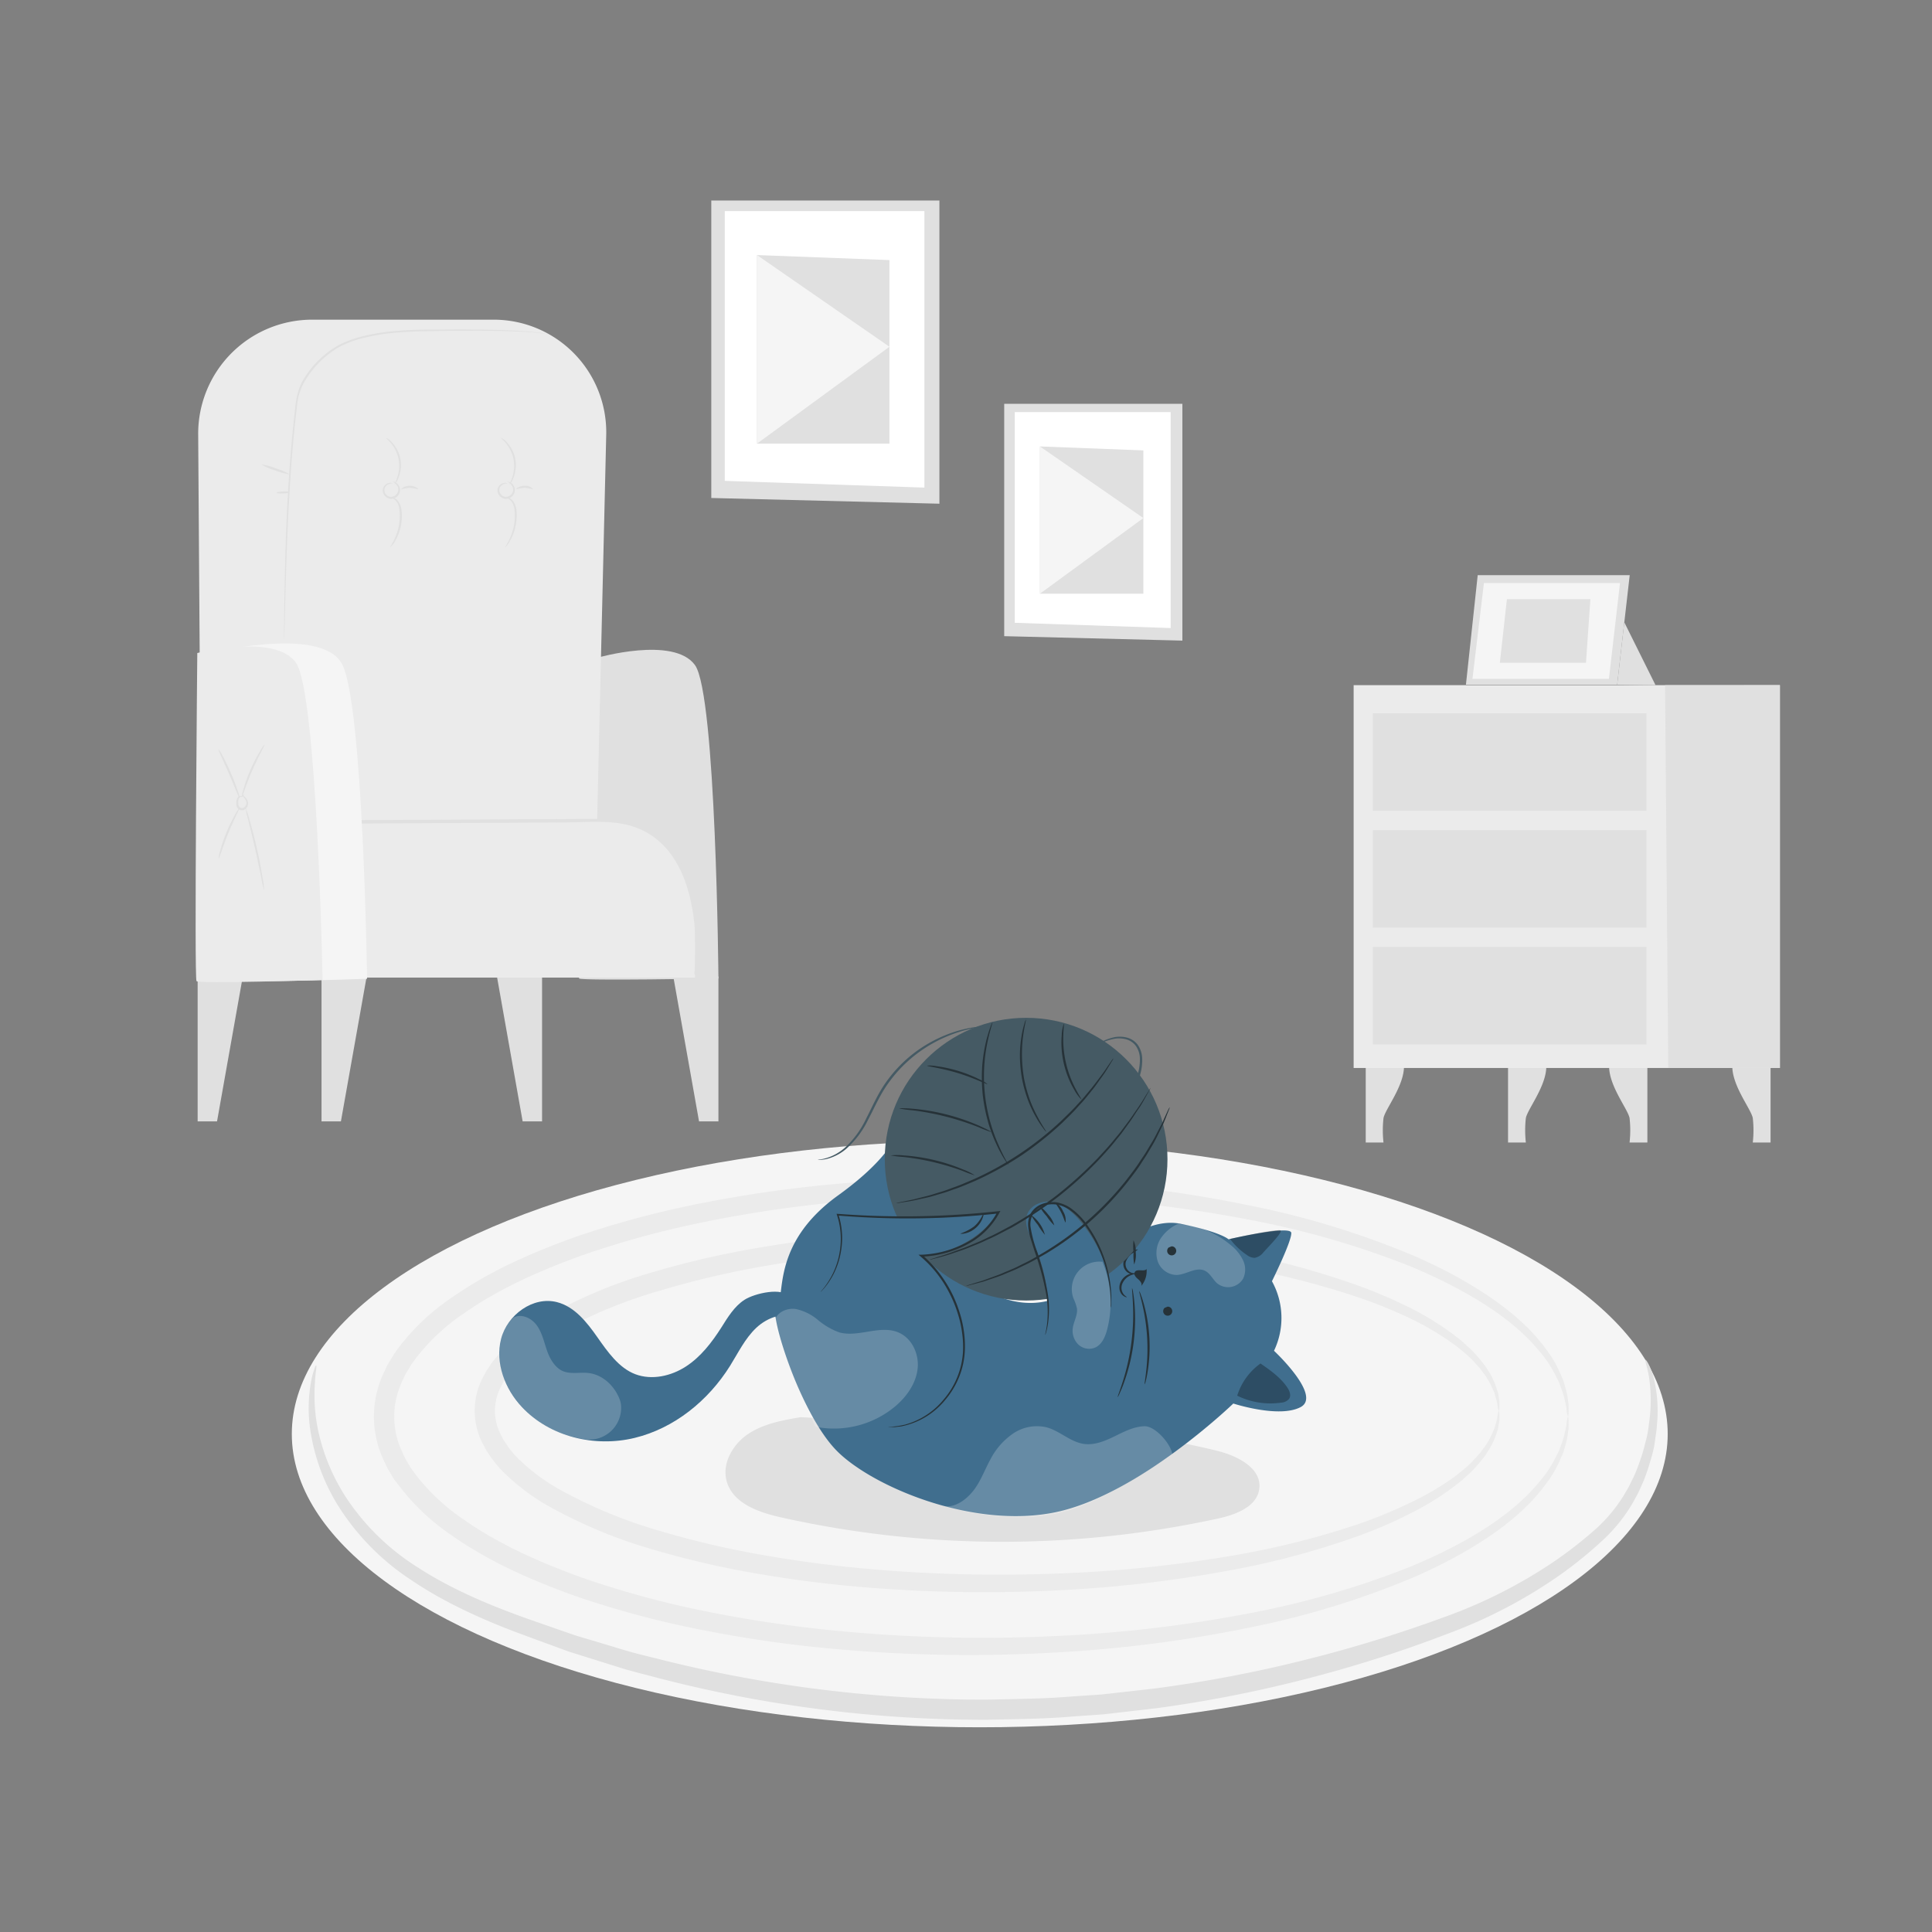 <svg xmlns="http://www.w3.org/2000/svg" viewBox="0 0 500 500"><rect x="0" y="0" width="500" height="500" fill="#808080" stroke="none"/><g id="freepik--background-complete--inject-114"><path d="M353.45,275.74v19.94h4.6a28,28,0,0,1,0-6.32c.44-2.35,5.44-8.42,5.3-13.62Z" style="fill:#e0e0e0"></path><path d="M390.28,275.74v19.94h4.61a28,28,0,0,1,0-6.32c.44-2.35,5.44-8.42,5.29-13.62Z" style="fill:#e0e0e0"></path><path d="M426.34,275.74v19.94h-4.61a28,28,0,0,0,0-6.32c-.44-2.35-5.44-8.42-5.29-13.62Z" style="fill:#e0e0e0"></path><path d="M458.22,275.74v19.94h-4.6a28,28,0,0,0,0-6.32c-.44-2.35-5.44-8.42-5.3-13.62Z" style="fill:#e0e0e0"></path><rect x="350.32" y="177.32" width="110.32" height="99.07" style="fill:#ebebeb"></rect><polygon points="430.92 177.32 431.74 276.39 460.63 276.39 460.63 177.31 430.92 177.32" style="fill:#e0e0e0"></polygon><rect x="355.28" y="184.61" width="70.83" height="25.21" style="fill:#e0e0e0"></rect><rect x="355.28" y="214.84" width="70.83" height="25.21" style="fill:#e0e0e0"></rect><rect x="355.28" y="245.07" width="70.83" height="25.21" style="fill:#e0e0e0"></rect><polygon points="382.43 148.85 379.38 177.2 418.52 177.2 421.77 148.85 382.43 148.85" style="fill:#e0e0e0"></polygon><polygon points="384.04 150.89 381.07 175.69 416.39 175.69 419.25 150.89 384.04 150.89" style="fill:#f5f5f5"></polygon><polygon points="389.99 155.06 388.16 171.52 410.45 171.52 411.59 155.06 389.99 155.06" style="fill:#e0e0e0"></polygon><polyline points="420.37 161.06 428.45 177.31 418.52 177.2 420.49 160" style="fill:#e0e0e0"></polyline><path d="M71.13,88.12a22.83,22.83,0,0,1,4.6,1.25,22.58,22.58,0,0,1,4.44,1.75,21.34,21.34,0,0,1-4.6-1.25A21.87,21.87,0,0,1,71.13,88.12Z" style="fill:#e0e0e0"></path><polygon points="185.93 252.71 185.93 290.21 180.91 290.21 174.17 252.29 185.93 252.71" style="fill:#e0e0e0"></polygon><polygon points="140.29 252.71 140.29 290.21 135.26 290.21 128.53 252.29 140.29 252.71" style="fill:#e0e0e0"></polygon><polygon points="83.21 252.71 83.21 290.21 88.23 290.21 94.97 252.29 83.21 252.71" style="fill:#e0e0e0"></polygon><polygon points="51.15 252.71 51.15 290.21 56.17 290.21 62.91 252.29 51.15 252.71" style="fill:#e0e0e0"></polygon><path d="M154.56,170.23s19.84-5.72,25.31,1.91,6.06,81.09,6.06,81.09-35.41.64-36.06,0S154.56,170.23,154.56,170.23Z" style="fill:#e0e0e0"></path><path d="M52.16,239.83l-.87-127.39A29.51,29.51,0,0,1,81,82.73h46.76a29.14,29.14,0,0,1,29.13,29.83l-3,127.27Z" style="fill:#ebebeb"></path><path d="M52.16,239.83s18-26.59,39.21-27.46,66.85,0,66.85,0,20.24.76,21.65,25.84V253H52.16Z" style="fill:#ebebeb"></path><path d="M93.61,213.13l52.43-.28c5.47,0,11.7-.7,17,.81,15.63,4.43,17.92,24.42,16.68,38.2-.05.57.83.57.88,0,1-11.55-.18-27.74-10.06-35.44-5.71-4.44-12.33-4.51-19.14-4.48l-57.79.31a.44.44,0,0,0,0,.88Z" style="fill:#e0e0e0"></path><path d="M142.41,86.71a2.33,2.33,0,0,1-.35-.07c-.23,0-.56-.16-1-.24l-1.68-.23c-.67-.06-1.44-.15-2.3-.21-3.48-.24-8.53-.36-14.76-.36-3.12,0-6.53,0-10.19.11a108.58,108.58,0,0,0-11.67.58,55.73,55.73,0,0,0-6.19,1.13,29.17,29.17,0,0,0-6.15,2.2,24.69,24.69,0,0,0-9.56,9.6,16.22,16.22,0,0,0-1.26,3.24,24.32,24.32,0,0,0-.52,3.42c-.28,2.3-.51,4.57-.73,6.8-.44,4.47-.77,8.78-1,12.89-.54,8.23-.8,15.65-1,21.88s-.3,11.25-.4,14.76c0,1.72-.09,3.07-.12,4,0,.44,0,.78,0,1a1.65,1.65,0,0,1,0,.36,2.45,2.45,0,0,1,0-.36v-1c0-.95,0-2.3,0-4,0-3.49.09-8.53.23-14.77s.38-13.66.89-21.9c.26-4.11.58-8.43,1-12.9.22-2.24.45-4.51.72-6.82a24,24,0,0,1,.54-3.49A16.25,16.25,0,0,1,78.09,99a23.52,23.52,0,0,1,4.27-5.67,24,24,0,0,1,5.52-4.14,28.92,28.92,0,0,1,6.26-2.23,54.59,54.59,0,0,1,6.26-1.12,104.38,104.38,0,0,1,11.71-.54c3.67,0,7.08-.07,10.2,0,6.24,0,11.29.22,14.77.52.87.08,1.64.18,2.31.25s1.23.21,1.68.29.78.23,1,.29A1.68,1.68,0,0,1,142.41,86.71Z" style="fill:#e0e0e0"></path><path d="M67.65,120.21a14,14,0,0,1,3.72,1,14.07,14.07,0,0,1,3.54,1.52,14.49,14.49,0,0,1-3.72-1A15,15,0,0,1,67.65,120.21Z" style="fill:#e0e0e0"></path><path d="M71.59,127.53c0-.15.73-.3,1.65-.34s1.67,0,1.67.19-.73.29-1.65.33S71.6,127.67,71.59,127.53Z" style="fill:#e0e0e0"></path><path d="M101.59,125.09a2.39,2.39,0,0,0-1.59.59,1.58,1.58,0,0,0-.45,1.62,1.85,1.85,0,0,0,1.56,1.29,2,2,0,0,0,1.75-1.06,1.82,1.82,0,0,0,0-1.72,3.06,3.06,0,0,0-1.28-1.17s.2,0,.51.07a2.25,2.25,0,0,1,1.09.91,2.19,2.19,0,0,1,.16,2.12,2.38,2.38,0,0,1-2.22,1.37,2.29,2.29,0,0,1-2-1.68,1.93,1.93,0,0,1,.66-2,2,2,0,0,1,1.34-.48C101.44,125,101.6,125.06,101.59,125.09Z" style="fill:#e0e0e0"></path><path d="M99.87,113.29a4.31,4.31,0,0,1,1.59,1.22,8.61,8.61,0,0,1,1.67,9.13,4.12,4.12,0,0,1-1,1.7c-.08,0,.33-.68.7-1.82a9.22,9.22,0,0,0-1.6-8.77C100.43,113.82,99.82,113.36,99.87,113.29Z" style="fill:#e0e0e0"></path><path d="M101,141.61c-.06-.05.43-.72,1-1.91a14.57,14.57,0,0,0,1.41-4.93c.17-2,0-3.89-.75-4.91A3.3,3.3,0,0,0,101,128.7s.22-.08.6,0a2.67,2.67,0,0,1,1.37.91,4.61,4.61,0,0,1,.92,2.26,12.87,12.87,0,0,1,.06,2.93,12.72,12.72,0,0,1-1.6,5.05A5.23,5.23,0,0,1,101,141.61Z" style="fill:#e0e0e0"></path><path d="M108.27,126.63a17.52,17.52,0,0,0-2.21-.39,15.16,15.16,0,0,0-2.21.38c-.1-.1.8-.91,2.21-.9S108.38,126.54,108.27,126.63Z" style="fill:#e0e0e0"></path><path d="M131.34,125.09a2.38,2.38,0,0,0-1.59.59,1.58,1.58,0,0,0-.45,1.62,1.85,1.85,0,0,0,1.56,1.29,2,2,0,0,0,1.75-1.06,1.82,1.82,0,0,0-.05-1.72,3.13,3.13,0,0,0-1.28-1.17s.2,0,.51.07a2.34,2.34,0,0,1,1.09.91,2.19,2.19,0,0,1,.16,2.12,2.38,2.38,0,0,1-2.22,1.37,2.29,2.29,0,0,1-2-1.68,1.93,1.93,0,0,1,.66-2,2,2,0,0,1,1.34-.48C131.18,125,131.35,125.06,131.34,125.09Z" style="fill:#e0e0e0"></path><path d="M129.62,113.29a4.31,4.31,0,0,1,1.59,1.22,8.67,8.67,0,0,1,1.67,9.13,4.12,4.12,0,0,1-1,1.7c-.08,0,.33-.68.7-1.82a9.41,9.41,0,0,0,.33-4.59,9.57,9.57,0,0,0-1.93-4.18C130.18,113.82,129.57,113.36,129.62,113.29Z" style="fill:#e0e0e0"></path><path d="M130.77,141.61c-.07-.05.43-.72,1-1.91a14.57,14.57,0,0,0,1.41-4.93c.17-2,0-3.89-.75-4.91a3.3,3.3,0,0,0-1.68-1.16s.21-.08.6,0a2.67,2.67,0,0,1,1.37.91,4.61,4.61,0,0,1,.92,2.26,12.35,12.35,0,0,1,0,2.93,12.57,12.57,0,0,1-1.6,5.05A5.3,5.3,0,0,1,130.77,141.61Z" style="fill:#e0e0e0"></path><path d="M138,126.63a17.52,17.52,0,0,0-2.21-.39,15.16,15.16,0,0,0-2.21.38c-.11-.1.8-.91,2.21-.9A2.54,2.54,0,0,1,138,126.63Z" style="fill:#e0e0e0"></path><path d="M52.7,169.38s30.33-7.85,35.82,2.48S95,253.31,95,253.31s-43.8,1.61-43.9-.23S52.7,169.38,52.7,169.38Z" style="fill:#f5f5f5"></path><path d="M51.06,169s20-5.15,25.51,2.47,6.91,82.15,6.91,82.15-32,1-32.62.3S51.06,169,51.06,169Z" style="fill:#ebebeb"></path><path d="M62.8,206.18s-.15-.05-.38,0a.84.84,0,0,0-.65.59,3.21,3.21,0,0,0-.06,1.47.93.93,0,0,0,1.09.87,1.33,1.33,0,0,0,.87-1.79,3.07,3.07,0,0,0-1-1.35l-.19-.16.22,0q.54-.12.57-.06s-.16.14-.5.29l0-.21a2.75,2.75,0,0,1,1.29,1.39,2,2,0,0,1,0,1.4,1.6,1.6,0,0,1-1.23,1.06,1.42,1.42,0,0,1-1.17-.32,1.68,1.68,0,0,1-.48-1,3.26,3.26,0,0,1,.19-1.71,1,1,0,0,1,1-.64C62.72,206,62.82,206.16,62.8,206.18Z" style="fill:#e0e0e0"></path><path d="M68.5,192.66c.13.08-1.59,3-3.23,6.75s-2.57,7-2.73,7a8.49,8.49,0,0,1,.46-2.16,39.09,39.09,0,0,1,1.8-5,39.57,39.57,0,0,1,2.43-4.73A7.84,7.84,0,0,1,68.5,192.66Z" style="fill:#e0e0e0"></path><path d="M56.54,193.92a7.07,7.07,0,0,1,1.08,1.71c.6,1.1,1.37,2.65,2.13,4.4s1.36,3.38,1.75,4.57a7.68,7.68,0,0,1,.51,2c-.15.05-1.23-2.83-2.74-6.32S56.4,194,56.54,193.92Z" style="fill:#e0e0e0"></path><path d="M68.36,230.42a22.52,22.52,0,0,1-.72-3.12c-.39-1.93-.94-4.6-1.6-7.53s-1.31-5.59-1.79-7.5a22.82,22.82,0,0,1-.69-3.13,17.29,17.29,0,0,1,1,3c.56,1.89,1.27,4.54,1.94,7.48s1.15,5.63,1.45,7.59A16.9,16.9,0,0,1,68.36,230.42Z" style="fill:#e0e0e0"></path><path d="M56.56,222.26a8,8,0,0,1,.39-2,41.09,41.09,0,0,1,1.61-4.75A39.71,39.71,0,0,1,60.74,211a7.27,7.27,0,0,1,1.15-1.74c.13.08-1.38,2.85-2.84,6.46S56.71,222.3,56.56,222.26Z" style="fill:#e0e0e0"></path><polygon points="243.12 51.89 184.08 51.89 184.08 128.88 243.12 130.36 243.12 51.89" style="fill:#e0e0e0"></polygon><polygon points="239.23 54.63 187.57 54.63 187.57 124.45 239.23 126.19 239.23 54.63" style="fill:#fff"></polygon><polygon points="230.19 67.31 195.91 66.01 195.91 114.81 230.19 114.81 230.19 67.31" style="fill:#e0e0e0"></polygon><polygon points="195.91 114.81 230.19 89.74 195.91 66.01 195.91 114.81" style="fill:#f5f5f5"></polygon><polygon points="306 104.51 259.89 104.51 259.89 164.64 306 165.79 306 104.51" style="fill:#e0e0e0"></polygon><polygon points="302.97 106.65 262.62 106.65 262.62 161.18 302.97 162.54 302.97 106.65" style="fill:#fff"></polygon><polygon points="295.9 116.56 269.13 115.54 269.13 153.65 295.9 153.65 295.9 116.56" style="fill:#e0e0e0"></polygon><polygon points="269.13 153.65 295.9 134.07 269.13 115.54 269.13 153.65" style="fill:#f5f5f5"></polygon></g><g id="freepik--Carpet--inject-114"><ellipse cx="253.56" cy="371.11" rx="178.04" ry="75.91" style="fill:#f5f5f5"></ellipse><path d="M207.2,366.76c-4.74.82-9.64,1.7-13.63,4.39s-6.83,7.71-5.47,12.32c1.66,5.63,8.25,7.93,14,9.22a262.33,262.33,0,0,0,113.28.27c4.55-1,10-3.09,10.53-7.73.62-5.37-5.8-8.52-11.05-9.8a209.1,209.1,0,0,0-56.17-5.85" style="fill:#e0e0e0"></path><path d="M425.87,351.92c.08,0,.31.27.68.93a16.1,16.1,0,0,1,1.26,3.12,35.82,35.82,0,0,1,1,12.83c-.07,1.41-.35,2.87-.55,4.42s-.61,3.14-1.12,4.78a53.6,53.6,0,0,1-1.71,5.1l-1.16,2.61c-.38.89-.91,1.74-1.37,2.63a41.87,41.87,0,0,1-8,10.17,108.47,108.47,0,0,1-11.05,9A127,127,0,0,1,375,422.68a331.21,331.21,0,0,1-35.37,11.4,333.54,333.54,0,0,1-40.29,8l-10.72,1.24-2.7.31c-.91.1-1.82.14-2.73.21l-5.49.38c-7.34.65-14.82.67-22.37.86A336.35,336.35,0,0,1,171,434.44c-3.17-.84-6.31-1.62-9.38-2.49l-9-2.82-4.4-1.38c-1.46-.44-2.87-1-4.29-1.52l-8.33-3.06c-10.9-4-20.92-8.64-29.24-14.3a63.15,63.15,0,0,1-18.92-19.3,51.44,51.44,0,0,1-7.08-19.13,38.37,38.37,0,0,1,.14-12.85,19.64,19.64,0,0,1,.83-3.23c.24-.72.41-1.07.49-1s.1.41,0,1.15-.25,1.82-.31,3.25a44.57,44.57,0,0,0,.81,12.37A51.84,51.84,0,0,0,89.86,388a61.3,61.3,0,0,0,18.5,17.79c8.08,5.23,17.86,9.52,28.71,13.33l8.27,2.89c1.41.47,2.8,1,4.25,1.44l4.37,1.3,8.91,2.68c3,.82,6.15,1.55,9.27,2.35a345.18,345.18,0,0,0,83.18,10.09c7.45-.19,14.81-.2,22-.82l5.41-.36c.9-.07,1.79-.1,2.68-.2l2.67-.29L298.68,437a343.11,343.11,0,0,0,39.76-7.6,346.58,346.58,0,0,0,35-10.78,127.2,127.2,0,0,0,28.25-14.16,109.62,109.62,0,0,0,10.92-8.43,39.64,39.64,0,0,0,7.71-9.18c.46-.83,1-1.6,1.38-2.42l1.19-2.42a49.42,49.42,0,0,0,1.81-4.76c.56-1.54.89-3.07,1.28-4.51s.62-2.85.75-4.19a40.53,40.53,0,0,0,0-12.37,28.09,28.09,0,0,0-.74-3.15C425.85,352.35,425.79,352,425.87,351.92Z" style="fill:#e0e0e0"></path><path d="M405.81,366.63a4.9,4.9,0,0,1-.38-1.78,13.41,13.41,0,0,0-.4-2.17,20,20,0,0,0-.82-2.91l-.62-1.7c-.22-.6-.57-1.19-.87-1.82a34.24,34.24,0,0,0-2.33-4,50.51,50.51,0,0,0-7.81-8.49c-6.59-5.73-16-11.19-27.49-16a225.43,225.43,0,0,0-40.72-11.89,345.89,345.89,0,0,0-51.16-6.09,391.43,391.43,0,0,0-59.11,1.6c-10.36,1.09-20.92,2.65-31.59,4.82a243.22,243.22,0,0,0-32,8.73c-10.55,3.83-21.14,8.44-30.5,15a53.46,53.46,0,0,0-12.35,11.54l-1.23,1.69L105.33,355c-.17.3-.36.59-.52.9l-.43.93c-.27.62-.59,1.23-.83,1.87a21.28,21.28,0,0,0,0,15.82c.23.63.56,1.24.83,1.87l.43.93c.16.31.35.6.52.9l1.06,1.78,1.23,1.69A53.25,53.25,0,0,0,120,393.25c9.37,6.58,20,11.19,30.51,15a242.93,242.93,0,0,0,32,8.73c10.66,2.17,21.23,3.73,31.59,4.82a391.56,391.56,0,0,0,59.12,1.6,345.89,345.89,0,0,0,51.16-6.09,225.67,225.67,0,0,0,40.72-11.89c11.52-4.78,20.9-10.23,27.48-16a50.09,50.09,0,0,0,7.81-8.49,34.24,34.24,0,0,0,2.33-4c.3-.63.65-1.22.87-1.82l.62-1.7a20,20,0,0,0,.82-2.91,13.52,13.52,0,0,0,.4-2.16c.16-1.18.29-1.79.38-1.79s.14.61.15,1.83a11.15,11.15,0,0,1-.15,2.25,18.27,18.27,0,0,1-.59,3.08c-.17.57-.35,1.18-.53,1.82s-.51,1.27-.79,1.95a32.63,32.63,0,0,1-2.22,4.28,49.24,49.24,0,0,1-7.74,9.15c-6.61,6.16-16.08,12-27.71,17.13a220.07,220.07,0,0,1-41.1,12.81,339.61,339.61,0,0,1-51.69,6.8,387,387,0,0,1-59.83-1.13c-10.5-1-21.23-2.57-32.09-4.73a243.68,243.68,0,0,1-32.76-8.79c-10.86-3.91-21.8-8.61-31.79-15.59a58.37,58.37,0,0,1-13.53-12.68L102,382.87l-1.24-2.08c-.2-.35-.42-.69-.6-1.05l-.52-1.11c-.33-.75-.71-1.47-1-2.24a26.55,26.55,0,0,1,0-19.55c.29-.76.66-1.49,1-2.24l.52-1.11c.19-.36.41-.7.61-1.05l1.24-2.08,1.41-1.93A58.13,58.13,0,0,1,117,335.76c10-7,20.92-11.67,31.78-15.59a245.12,245.12,0,0,1,32.76-8.78c10.86-2.16,21.58-3.69,32.08-4.73a387,387,0,0,1,59.83-1.13,339.64,339.64,0,0,1,51.68,6.8,220.18,220.18,0,0,1,41.11,12.81c11.63,5.12,21.1,11,27.7,17.13a48.94,48.94,0,0,1,7.75,9.15,32.63,32.63,0,0,1,2.22,4.28c.28.68.59,1.31.79,1.95s.36,1.25.53,1.82a18.27,18.27,0,0,1,.59,3.08,11.19,11.19,0,0,1,.15,2.25Q405.95,366.63,405.81,366.63Z" style="fill:#ebebeb"></path><path d="M387.91,365.1c-.09,0-.22-.51-.38-1.48,0-.25-.07-.52-.13-.82s-.18-.61-.28-1-.21-.73-.32-1.13-.34-.8-.52-1.24a22,22,0,0,0-1.47-2.81c-.3-.5-.7-1-1.07-1.5-.18-.26-.38-.52-.57-.79l-.68-.77a36.22,36.22,0,0,0-3.15-3.2l-1.93-1.59c-.65-.55-1.41-1-2.13-1.57a76.19,76.19,0,0,0-10.52-6.09,124.63,124.63,0,0,0-13.46-5.43,216.68,216.68,0,0,0-34.49-8.44,336.47,336.47,0,0,0-42.9-4.28,384.55,384.55,0,0,0-49.48,1.21c-8.67.77-17.53,1.91-26.5,3.48A232.37,232.37,0,0,0,170.86,334a123.67,123.67,0,0,0-26.27,10.88,49.8,49.8,0,0,0-11.18,8.56c-.4.42-.74.87-1.11,1.3a11,11,0,0,0-1,1.35l-.94,1.39-.76,1.47a13.32,13.32,0,0,0,0,12.32l.77,1.47.94,1.39a11,11,0,0,0,1,1.35c.38.43.72.89,1.11,1.31a50.25,50.25,0,0,0,11.18,8.56,124,124,0,0,0,26.28,10.88,232.91,232.91,0,0,0,27.07,6.3c9,1.57,17.83,2.71,26.51,3.48a384.55,384.55,0,0,0,49.48,1.21,336.63,336.63,0,0,0,42.91-4.28,216.27,216.27,0,0,0,34.48-8.44A126,126,0,0,0,364.77,389,75,75,0,0,0,375.28,383c.73-.54,1.48-1,2.13-1.58l1.93-1.58a37.64,37.64,0,0,0,3.15-3.2l.68-.77.58-.79c.36-.52.76-1,1.06-1.5a20.76,20.76,0,0,0,1.47-2.81c.18-.44.36-.85.52-1.24l.32-1.13c.1-.35.19-.67.28-1s.09-.57.13-.82c.16-1,.29-1.48.38-1.48s.14.51.15,1.54c0,.25,0,.54,0,.86l-.17,1c-.06.38-.13.78-.2,1.22s-.28.87-.43,1.35a18.67,18.67,0,0,1-1.33,3.09c-.28.56-.66,1.08-1,1.66l-.56.88-.67.85a37.64,37.64,0,0,1-3.13,3.53l-1.93,1.75c-.66.61-1.41,1.13-2.15,1.73a72.9,72.9,0,0,1-10.6,6.67,120.14,120.14,0,0,1-13.6,6,209.59,209.59,0,0,1-34.82,9.33,328.91,328.91,0,0,1-43.35,5,376.76,376.76,0,0,1-50.09-.75c-8.8-.72-17.8-1.81-26.94-3.36a234.7,234.7,0,0,1-27.69-6.31A127.68,127.68,0,0,1,142,389.8a54.78,54.78,0,0,1-12.38-9.5c-.47-.49-.89-1-1.33-1.55a15.61,15.61,0,0,1-1.25-1.63l-1.16-1.73-1-1.88a18.5,18.5,0,0,1,0-16.85l1-1.87,1.17-1.73a14.35,14.35,0,0,1,1.25-1.63c.44-.51.86-1.06,1.32-1.55A55.17,55.17,0,0,1,142,340.39,127.13,127.13,0,0,1,169.4,329.1a232.57,232.57,0,0,1,27.68-6.31c9.14-1.55,18.14-2.64,26.94-3.36a376.63,376.63,0,0,1,50.08-.75,328.71,328.71,0,0,1,43.35,5A209.72,209.72,0,0,1,352.28,333a122.82,122.82,0,0,1,13.6,5.95,73.45,73.45,0,0,1,10.6,6.68c.73.59,1.49,1.12,2.14,1.73l1.93,1.75a36.43,36.43,0,0,1,3.14,3.53l.66.85.57.87c.35.58.73,1.11,1,1.66a20,20,0,0,1,1.33,3.1c.15.48.3.93.43,1.35s.14.84.2,1.22l.17,1c0,.32,0,.61,0,.86C388.05,364.59,388,365.1,387.91,365.1Z" style="fill:#ebebeb"></path></g><g id="freepik--Cat--inject-114"><path d="M284.64,326.38s10.53-11.82,21-9.65,12.3,4,12.3,4S334,317,334.18,319.06s-5,12.52-5,12.52a19.64,19.64,0,0,1,.53,18s12.46,11.61,6.9,14.57-17.43-.92-17.43-.92-24.49,23.66-46,28.13-47.65-6.77-56.64-15.91c-9.52-9.67-17.55-35.73-15.67-37.06,2.74-1.92-1.93-16.08,16-29S233.22,289,233.22,289l7-2.37s-7.19,22.29,3.22,36.59S272.32,344.4,284.64,326.38Z" style="fill:#406E8E"></path><g style="opacity:0.2"><path d="M305.49,316.49a10.51,10.51,0,0,0-5,3.87,7,7,0,0,0-.86,6.1,5.28,5.28,0,0,0,4.86,3.5c2.52-.07,5-2.18,7.32-1.1,1.41.67,2.06,2.31,3.25,3.32a4.54,4.54,0,0,0,6.63-1.21,5.53,5.53,0,0,0,0-4.83,11.34,11.34,0,0,0-3.12-3.87,23.25,23.25,0,0,0-13.54-5.49" style="fill:#fff"></path></g><path d="M204.3,335.69c-1.68-2.67-9-1-11.63.7s-4.33,4.53-6,7.19c-2.46,3.85-5.32,7.58-9.16,10.07s-8.8,3.6-13.07,2-7.2-5.82-9.89-9.65-5.84-7.83-10.37-9c-6.21-1.62-12.88,3.28-14.5,9.49s1,12.95,5.38,17.64c7.21,7.73,18.89,10.5,29.18,8s19.07-9.66,24.68-18.62c2.12-3.39,3.88-7.1,6.78-9.85s7.41-4.36,11-2.52" style="fill:#406E8E"></path><path d="M296.75,328.66a6,6,0,0,1-1.43,4.19c.38-.62-.24-1.36-.8-1.82s-1.19-1.17-.84-1.8c.54-1,2.34,0,3.11-.81" style="fill:#263238"></path><path d="M294.5,323.33c0,.08-.42.36-1.13.83a4.52,4.52,0,0,0-2,2.39,2.39,2.39,0,0,0,1.05,2.63c.7.42,1.26.38,1.26.48s-.57.26-1.45-.12a2.61,2.61,0,0,1-1.19-1.13,2.74,2.74,0,0,1-.23-2,4.4,4.4,0,0,1,2.34-2.59A3.24,3.24,0,0,1,294.5,323.33Z" style="fill:#263238"></path><path d="M302.17,338.16a1.17,1.17,0,1,1-.77.32" style="fill:#263238"></path><path d="M303.2,322.55a1.17,1.17,0,1,1-.77.32" style="fill:#263238"></path><circle cx="265.56" cy="299.99" r="36.58" style="fill:#455a64"></circle><path d="M288.1,338.75a36.34,36.34,0,0,0-8.79-23c-1.8-2.07-4-4-6.65-4.61s-5.91.58-6.83,3.17c-.85,2.43.5,5,1.59,7.35a40.85,40.85,0,0,1,2.88,25.93" style="fill:#406E8E"></path><path d="M287.48,338.43a4,4,0,0,1,0-.74c0-.48,0-1.18-.06-2.09a36.15,36.15,0,0,0-1.28-7.55,33.88,33.88,0,0,0-4.84-10.22,17.38,17.38,0,0,0-4.57-4.77,8.53,8.53,0,0,0-3.18-1.3,7,7,0,0,0-3.48.3,5.21,5.21,0,0,0-2.7,2.1,5.55,5.55,0,0,0-.68,3.27,33.14,33.14,0,0,0,1.7,6.46A65.6,65.6,0,0,1,271.19,335a25.9,25.9,0,0,1,0,7.73,17.68,17.68,0,0,1-.45,2.06,4,4,0,0,1-.25.69c-.06,0,.26-1,.48-2.78a27.29,27.29,0,0,0-.2-7.64,68.18,68.18,0,0,0-2.94-11l-1-3.15a15.7,15.7,0,0,1-.73-3.43,6,6,0,0,1,.75-3.61,5.77,5.77,0,0,1,3-2.34,7.47,7.47,0,0,1,3.77-.33,9.09,9.09,0,0,1,3.39,1.4,18,18,0,0,1,4.7,4.93,33.6,33.6,0,0,1,5.9,18.07c0,.92,0,1.63,0,2.11A3.25,3.25,0,0,1,287.48,338.43Z" style="fill:#263238"></path><path d="M270.43,319.57A17.21,17.21,0,0,1,268.6,317a17.58,17.58,0,0,1-1.82-2.61,9.18,9.18,0,0,1,3.65,5.22Z" style="fill:#263238"></path><path d="M272.86,317.14a12.66,12.66,0,0,1-2-2.41,12.39,12.39,0,0,1-1.83-2.54c.11-.11,1.21.8,2.28,2.19A6.87,6.87,0,0,1,272.86,317.14Z" style="fill:#263238"></path><path d="M275.76,316.36c-.17,0-.44-1.23-1.15-2.61s-1.55-2.36-1.43-2.48a4.45,4.45,0,0,1,1.94,2.22A4.34,4.34,0,0,1,275.76,316.36Z" style="fill:#263238"></path><path d="M211.07,334a15.93,15.93,0,0,0,6.32-16.22,3.74,3.74,0,0,1,0-2.85c.82-1.29,2.7-.63,4.2-.41,8.37,1.2,23.64.48,23.64.48,5.14-.48,13.14-1.32,13.14-1.32-3.85,6.45-13,11.3-19.95,11.19a35.81,35.81,0,0,1,7.11,8.32A28.07,28.07,0,0,1,249.77,351a21.41,21.41,0,0,1-9.32,15.44c-5.23,3.34-12.32,3.82-17.69.7" style="fill:#406E8E"></path><path d="M229.82,369.3a24.49,24.49,0,0,0,4.39-.6,19.67,19.67,0,0,0,10.06-6.57,20.91,20.91,0,0,0,4.94-12.1A25.68,25.68,0,0,0,249,345a28.73,28.73,0,0,0-1.19-5.25,31.17,31.17,0,0,0-2.17-5.22,30.45,30.45,0,0,0-7.39-9.35l-.54-.46.71,0a26.86,26.86,0,0,0,13.31-4.09,19.05,19.05,0,0,0,6.39-7l.29.41a216.4,216.4,0,0,1-41.64.53l.21-.27a19.8,19.8,0,0,1,.76,8.93,20.41,20.41,0,0,1-2,6.47,19.85,19.85,0,0,1-2.35,3.58c-.32.37-.58.64-.75.82l-.28.27a2.5,2.5,0,0,1,.23-.31c.16-.19.41-.47.71-.85a21.93,21.93,0,0,0,2.24-3.61,20.48,20.48,0,0,0,1.89-6.41,19.68,19.68,0,0,0-.83-8.76l-.1-.29.31,0a224.52,224.52,0,0,0,41.54-.68l.55-.07-.26.48a19.63,19.63,0,0,1-6.58,7.17,27.29,27.29,0,0,1-13.6,4.18l.16-.5a32.44,32.44,0,0,1,9.69,14.84,28.81,28.81,0,0,1,1.19,5.34,25.9,25.9,0,0,1,.17,5.18,21,21,0,0,1-.91,4.78,21.72,21.72,0,0,1-4.21,7.53,19.53,19.53,0,0,1-10.3,6.52c-.35.08-.68.17-1,.23l-.9.1-.76.1h-1.49Z" style="fill:#263238"></path><path d="M248.58,319.24a13.2,13.2,0,0,0,3.5-1.83c1.69-1.41,2.22-3.21,2.39-3.15s0,.49-.25,1.2a6.43,6.43,0,0,1-1.77,2.39,6.33,6.33,0,0,1-2.64,1.34C249.06,319.36,248.58,319.31,248.58,319.24Z" style="fill:#263238"></path><path d="M291.61,335.69c0,.07-.62,0-1.24-.64a2.75,2.75,0,0,1-.65-1.44,3.36,3.36,0,0,1,.33-1.89,4,4,0,0,1,2.63-2.11c.86-.19,1.4,0,1.39,0s-.52.09-1.27.37a4,4,0,0,0-2.23,2,2.77,2.77,0,0,0,.12,2.82C291.13,335.44,291.64,335.61,291.61,335.69Z" style="fill:#263238"></path><g style="opacity:0.3"><path d="M331.26,318.38c1.16.05-2.67,3.95-4.28,5.71a3.67,3.67,0,0,1-2.28,1.44,3.47,3.47,0,0,1-2.05-.77,17.75,17.75,0,0,1-4.07-3.81l-.26-.31S328.84,318.27,331.26,318.38Z"></path></g><g style="opacity:0.3"><path d="M326.19,352.89a16.14,16.14,0,0,0-6,8.31A19.42,19.42,0,0,0,331.56,363a2.82,2.82,0,0,0,2.07-1c.58-.88.1-2.07-.49-2.94-1.76-2.59-4.38-4.43-6.95-6.21"></path></g><path d="M289.25,361.58c-.09,0,.52-1.53,1.31-4a57.29,57.29,0,0,0,2.65-20c-.11-2.59-.31-4.19-.22-4.21a4.41,4.41,0,0,1,.26,1.11c.13.72.26,1.77.37,3.07a48.72,48.72,0,0,1-2.68,20.13,30.63,30.63,0,0,1-1.16,2.87A4.13,4.13,0,0,1,289.25,361.58Z" style="fill:#263238"></path><path d="M296.24,358.25c-.09,0,.16-1.36.41-3.55a50.56,50.56,0,0,0-1-17.05c-.49-2.15-.9-3.46-.81-3.49a3.22,3.22,0,0,1,.4.88c.23.58.51,1.44.81,2.51a41.42,41.42,0,0,1,1,17.21c-.17,1.09-.35,2-.51,2.57A2.88,2.88,0,0,1,296.24,358.25Z" style="fill:#263238"></path><path d="M293.35,321a6.46,6.46,0,0,1,.58,3.11,6.56,6.56,0,0,1-.41,3.13,13.86,13.86,0,0,1-.16-3.11A13.42,13.42,0,0,1,293.35,321Z" style="fill:#263238"></path><g style="opacity:0.2"><path d="M303.39,376.29c-.45-2.72-4.45-7.26-7.21-7.18s-5.29,1.42-7.77,2.63-5.19,2.33-7.92,1.94c-3.51-.51-6.24-3.39-9.67-4.3a11,11,0,0,0-8.63,1.62,18.28,18.28,0,0,0-5.9,6.74c-1.47,2.69-2.5,5.64-4.39,8.05s-5,4.68-8,3.89c0,0,19.2,6.24,34.68.56C290,386.08,303.39,376.29,303.39,376.29Z" style="fill:#fff"></path></g><g style="opacity:0.2"><path d="M285.49,326.58a7.1,7.1,0,0,0-7.7,9.4,13.3,13.3,0,0,1,.92,2.61c.24,1.74-.83,3.37-1.07,5.1a5,5,0,0,0,1.44,4.28,4.08,4.08,0,0,0,4.35.78c1.75-.79,2.6-2.78,3.09-4.63a27.71,27.71,0,0,0-1.16-17.48" style="fill:#fff"></path></g><g style="opacity:0.2"><path d="M211,369.24a24.76,24.76,0,0,0,20.7-5.29c2.92-2.48,5.31-5.83,5.77-9.64s-1.42-8-5-9.49c-4.75-2-10.31,1.37-15.26,0a18.21,18.21,0,0,1-5.57-3.25,13,13,0,0,0-5.76-2.81c-2.14-.27-4.6.72-5.31,2.77l0,1.74C202.75,350.41,206.66,359.57,211,369.24Z" style="fill:#fff"></path></g><g style="opacity:0.2"><path d="M151,372.44a8.24,8.24,0,0,0,9.73-8.72,6.27,6.27,0,0,0-.32-1.46c-1.29-3.51-4.38-6.49-8.09-6.92-2.2-.26-4.55.36-6.6-.48s-3.41-3.16-4.17-5.37-1.25-4.58-2.62-6.48-4-3.15-6.08-2c0,0-6.74,6-2.38,15.95C134,364.93,140.73,370.69,151,372.44Z" style="fill:#fff"></path></g><path d="M288.17,273.88a2.61,2.61,0,0,1-.33.63l-1.06,1.74a30.71,30.71,0,0,1-1.78,2.68c-.74,1-1.53,2.22-2.55,3.43l-1.56,1.93c-.54.67-1.17,1.32-1.79,2-1.21,1.41-2.65,2.78-4.14,4.25a87.07,87.07,0,0,1-10.64,8.5,86.12,86.12,0,0,1-11.93,6.56c-1.93.81-3.75,1.62-5.52,2.2-.88.3-1.72.63-2.55.88l-2.38.7c-1.51.48-2.92.74-4.14,1a31.42,31.42,0,0,1-3.16.62l-2,.31a3.68,3.68,0,0,1-.7.07,3.38,3.38,0,0,1,.69-.19l2-.41c.87-.16,1.93-.38,3.14-.71s2.6-.61,4.1-1.11l2.36-.73c.82-.26,1.65-.6,2.52-.91,1.75-.6,3.55-1.41,5.47-2.23a82.56,82.56,0,0,0,22.41-15c1.49-1.46,2.94-2.81,4.16-4.2.62-.68,1.25-1.32,1.81-2l1.57-1.9c1-1.19,1.85-2.36,2.61-3.36s1.37-1.88,1.85-2.62l1.15-1.67A4.73,4.73,0,0,1,288.17,273.88Z" style="fill:#263238"></path><path d="M261,301.5a8.61,8.61,0,0,1-.88-1.23c-.27-.41-.59-.92-.92-1.53s-.74-1.29-1.09-2.09a39.69,39.69,0,0,1-2.24-5.73,45.24,45.24,0,0,1-1.52-7.39,44.78,44.78,0,0,1-.16-7.53,40.73,40.73,0,0,1,.91-6.09c.17-.86.42-1.61.61-2.28a16.15,16.15,0,0,1,.56-1.7,7.91,7.91,0,0,1,.58-1.4c.11,0-.66,2.06-1.35,5.47a43,43,0,0,0-.78,6,43.71,43.71,0,0,0,1.66,14.74,43.05,43.05,0,0,0,2.1,5.71C259.85,299.64,261.05,301.44,261,301.5Z" style="fill:#263238"></path><path d="M270.76,292.92A5,5,0,0,1,270,292a24,24,0,0,1-1.81-2.74,30.53,30.53,0,0,1-2.1-4.41,35,35,0,0,1-1.61-5.76,35.58,35.58,0,0,1-.53-6,30.58,30.58,0,0,1,.41-4.87,23.73,23.73,0,0,1,.73-3.21,4.82,4.82,0,0,1,.41-1.13c.1,0-.38,1.67-.74,4.4a37.29,37.29,0,0,0-.28,4.8A39.19,39.19,0,0,0,265,279a38.11,38.11,0,0,0,1.55,5.69,33.8,33.8,0,0,0,2,4.39C269.81,291.49,270.85,292.85,270.76,292.92Z" style="fill:#263238"></path><path d="M279.86,284.55a10.58,10.58,0,0,1-1.81-2.45,24.35,24.35,0,0,1-2.73-6.83,24.05,24.05,0,0,1-.55-7.34,10.31,10.31,0,0,1,.55-3c.1,0-.08,1.16-.14,3a27.74,27.74,0,0,0,3.23,13.95C279.28,283.54,279.94,284.49,279.86,284.55Z" style="fill:#263238"></path><path d="M297.75,281.57a3.23,3.23,0,0,1-.33.67l-1.06,1.9c-.45.82-1,1.82-1.78,2.93s-1.53,2.42-2.55,3.76L290.47,293c-.54.74-1.17,1.47-1.79,2.24-1.22,1.57-2.66,3.12-4.16,4.77a99.32,99.32,0,0,1-10.71,9.75,100.32,100.32,0,0,1-12.11,8c-2,1-3.84,2.05-5.66,2.84-.9.4-1.76.83-2.61,1.18l-2.46,1c-1.55.65-3,1.09-4.27,1.53s-2.37.76-3.29,1l-2.09.55a3.44,3.44,0,0,1-.74.15,4.29,4.29,0,0,1,.71-.26l2.06-.66c.9-.27,2-.61,3.24-1.09s2.7-.92,4.23-1.6l2.43-1c.85-.36,1.7-.79,2.59-1.21,1.8-.8,3.64-1.83,5.6-2.87a104.76,104.76,0,0,0,12-7.94,105.92,105.92,0,0,0,10.68-9.67c1.49-1.63,2.94-3.16,4.17-4.7.62-.77,1.26-1.48,1.81-2.21l1.58-2.1c1-1.32,1.85-2.61,2.61-3.7s1.38-2.07,1.86-2.87.85-1.36,1.15-1.83A4.55,4.55,0,0,1,297.75,281.57Z" style="fill:#263238"></path><path d="M302.74,286.53a3.22,3.22,0,0,1-.23.7c-.2.51-.47,1.16-.79,2l-.58,1.43c-.23.51-.51,1.05-.79,1.64-.59,1.17-1.2,2.54-2.06,4L297,298.47c-.45.78-1,1.55-1.52,2.36-1,1.65-2.31,3.29-3.62,5a77.13,77.13,0,0,1-21.25,18.66c-1.91,1.07-3.7,2.13-5.47,2.94-.87.41-1.7.85-2.53,1.2l-2.4,1c-1.51.67-2.95,1.09-4.19,1.53-.62.2-1.19.41-1.73.57l-1.49.39-2.05.53a3.72,3.72,0,0,1-.73.14,3.75,3.75,0,0,1,.7-.26l2-.62,1.47-.44c.53-.18,1.09-.4,1.71-.62,1.22-.46,2.64-.91,4.13-1.6l2.37-1c.82-.36,1.64-.81,2.51-1.23,1.75-.82,3.52-1.89,5.4-3a78.84,78.84,0,0,0,21.11-18.53c1.32-1.73,2.6-3.34,3.64-5,.53-.81,1.08-1.56,1.54-2.33l1.32-2.22c.88-1.39,1.5-2.74,2.12-3.89.29-.58.59-1.12.83-1.62s.43-1,.63-1.4c.36-.79.65-1.43.88-1.92A4.9,4.9,0,0,1,302.74,286.53Z" style="fill:#263238"></path><path d="M256.6,293a34.51,34.51,0,0,1-3.39-1.3,70,70,0,0,0-16.9-4.34,33.78,33.78,0,0,1-3.6-.49,3.18,3.18,0,0,1,1-.06c.63,0,1.54.05,2.66.14a54.7,54.7,0,0,1,17,4.37c1,.46,1.85.86,2.41,1.16A3.36,3.36,0,0,1,256.6,293Z" style="fill:#263238"></path><path d="M255.55,280.57c-.08.16-3.34-1.55-7.65-2.86s-8-1.74-8-1.92a8.6,8.6,0,0,1,2.42.13,35.44,35.44,0,0,1,11.11,3.4A8.19,8.19,0,0,1,255.55,280.57Z" style="fill:#263238"></path><path d="M252.27,304.17a26.53,26.53,0,0,1-3.1-1.12,67.12,67.12,0,0,0-7.58-2.29,65.73,65.73,0,0,0-7.81-1.34,26.85,26.85,0,0,1-3.27-.4,14.7,14.7,0,0,1,3.31,0,48.22,48.22,0,0,1,15.5,3.67A13.74,13.74,0,0,1,252.27,304.17Z" style="fill:#263238"></path><path d="M211.66,300.13c0-.06.8,0,2.17-.41a12.83,12.83,0,0,0,5.16-3,24.4,24.4,0,0,0,5.17-7.23c1.57-3,3-6.49,5.34-9.69a34.69,34.69,0,0,1,7.83-7.85,35.28,35.28,0,0,1,8-4.31,33.38,33.38,0,0,1,5.87-1.65c.71-.13,1.27-.18,1.65-.23a2.05,2.05,0,0,1,.57,0,18,18,0,0,1-2.17.48,37.39,37.39,0,0,0-5.77,1.81,36.56,36.56,0,0,0-7.8,4.36,35.12,35.12,0,0,0-7.67,7.76c-2.3,3.13-3.73,6.6-5.34,9.6a24,24,0,0,1-5.37,7.28,12.46,12.46,0,0,1-5.37,2.89,8.6,8.6,0,0,1-1.65.22A2.17,2.17,0,0,1,211.66,300.13Z" style="fill:#455a64"></path><path d="M283.78,293.9c-.08-.09,1.77-1.34,4.15-4a30,30,0,0,0,6.54-12A12.85,12.85,0,0,0,295,274a5.88,5.88,0,0,0-1.05-3.33,4.67,4.67,0,0,0-2.6-1.72,7.08,7.08,0,0,0-2.8-.14,14.77,14.77,0,0,0-3.95,1.32,8.72,8.72,0,0,1-1.43.62,8.32,8.32,0,0,1,1.33-.82,13.54,13.54,0,0,1,4-1.52,7.42,7.42,0,0,1,3,.08,5.1,5.1,0,0,1,2.91,1.86,6.55,6.55,0,0,1,1.19,3.62,13.26,13.26,0,0,1-.49,4,28.76,28.76,0,0,1-6.8,12.16,24.78,24.78,0,0,1-3.16,2.85A6.74,6.74,0,0,1,283.78,293.9Z" style="fill:#455a64"></path></g></svg>